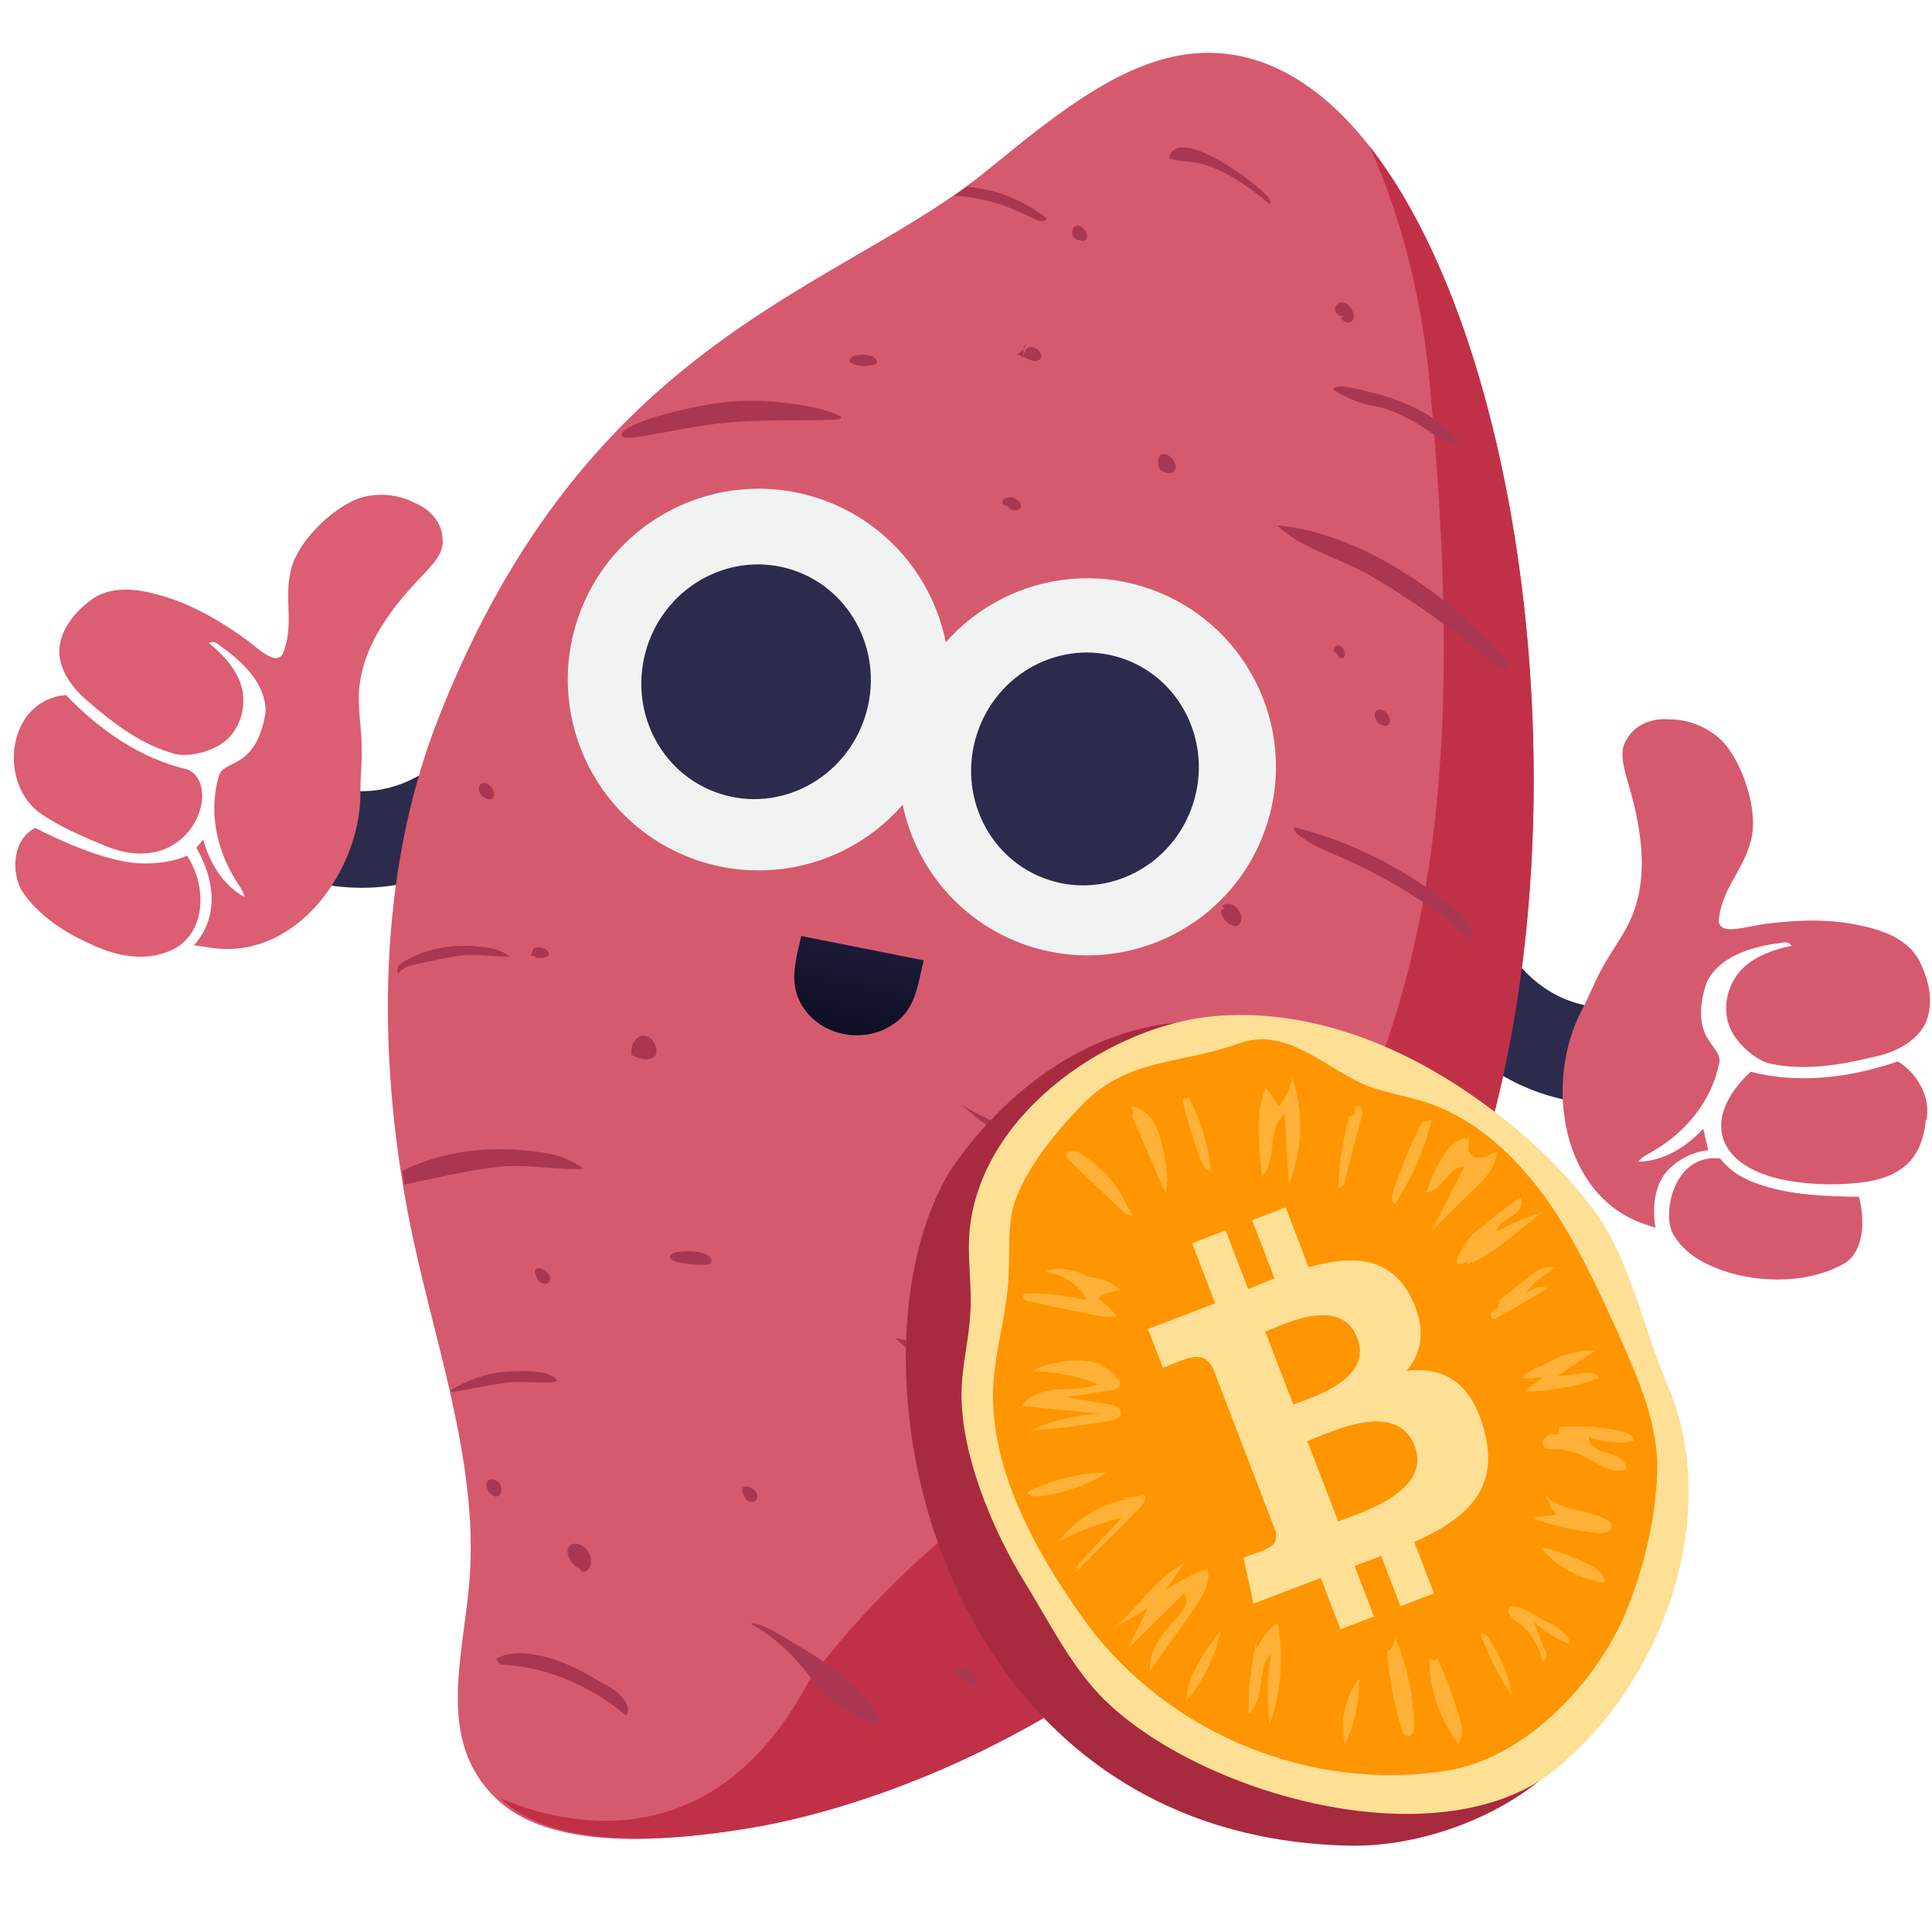 <svg width="140" height="140" viewBox="0 0 140 140" fill="none" xmlns="http://www.w3.org/2000/svg">
<g clip-path="url(#clip0_358_1265)">
<path fill-rule="evenodd" clip-rule="evenodd" d="M21.153 56.166C20.637 55.983 19.979 55.752 19.347 55.606L17.765 62.425C17.955 62.469 18.253 62.565 18.817 62.765C18.89 62.79 18.967 62.818 19.047 62.846C19.52 63.014 20.108 63.224 20.737 63.42C22.23 63.888 24.157 64.355 26.376 64.332C31.059 64.284 36.109 62.079 41.068 55.778L35.566 51.449C31.645 56.433 28.458 57.311 26.304 57.333C25.104 57.345 23.96 57.094 22.828 56.74C22.338 56.587 21.889 56.427 21.414 56.258C21.328 56.228 21.241 56.197 21.153 56.166Z" fill="#2B2B4C"/>
<path d="M30.1 36.465C28.806 35.776 27.229 35.659 25.858 36.163C23.937 36.947 21.605 39.25 21.103 41.211C20.842 42.217 20.872 43.137 20.901 44.04C20.937 45.15 20.972 46.236 20.465 47.426C20.018 48.064 19.216 47.43 18.307 46.711C18.026 46.489 17.735 46.258 17.44 46.055C15.544 44.754 13.602 43.64 11.302 43.056C9.756 42.636 7.966 42.467 6.599 43.467C5.639 44.205 4.603 45.249 4.341 46.699C4.052 48.291 5.213 49.865 6.317 50.77C8.252 52.443 10.206 53.953 12.697 54.638C13.731 54.88 15.33 54.457 16.229 53.772C17.484 52.804 17.93 51.017 17.44 49.543C17.007 48.35 16.125 47.382 15.142 46.608C15.428 46.392 15.686 46.594 15.934 46.788L15.935 46.789C16.035 46.868 16.134 46.945 16.232 46.993C17.704 48.093 19.29 49.618 19.244 51.615C19.032 52.988 18.505 54.503 17.2 55.174C17.066 55.263 16.913 55.338 16.758 55.413C16.348 55.613 15.931 55.817 15.841 56.296C15.114 58.833 15.703 61.594 17.085 63.783C17.146 63.891 17.215 63.995 17.284 64.1C17.467 64.378 17.651 64.657 17.705 64.996C16.134 64.13 15.191 62.523 14.729 60.844C14.558 61.038 14.392 61.234 14.225 61.43C15.621 63.844 15.841 66.5 14.055 68.5C14.219 68.524 14.832 68.607 14.996 68.633C15.083 68.647 15.171 68.662 15.259 68.675C21.445 69.642 26.203 63.041 26.12 57.289C26.114 56.803 26.141 56.316 26.168 55.827C26.2 55.235 26.233 54.64 26.207 54.044C26.2 53.501 26.152 52.959 26.104 52.415L26.104 52.411C26.041 51.704 25.978 50.995 26.005 50.281C26.166 46.771 28.505 43.852 30.866 41.437C30.906 41.392 30.947 41.346 30.988 41.299C31.533 40.685 32.155 39.984 32.074 39.104C32.06 37.892 31.169 36.901 30.1 36.465Z" fill="#DB5E73"/>
<path fill-rule="evenodd" clip-rule="evenodd" d="M4.782 50.365C7.195 52.894 10.189 54.978 13.618 55.765C16.229 57 13.749 63.783 7.683 61.315C6.072 60.659 4.27 59.898 2.843 58.876C1.191 57.632 0.665 55.327 1.203 53.427C1.656 51.83 2.861 50.519 4.782 50.365Z" fill="#DB5E73"/>
<path fill-rule="evenodd" clip-rule="evenodd" d="M9.402 62.491C7.066 62.13 4.639 61.045 2.555 60C0.924 60.791 0.797 63.156 1.555 64.5C2.616 66.197 4.592 67.524 6.387 68.327C8.136 69.19 10.186 69.707 12.055 69C14.996 68 15.059 64.249 13.549 62.002C12.555 62.5 10.665 62.694 9.402 62.491Z" fill="#DB5E73"/>
<path d="M71.555 12.328C77.055 7.828 82.056 3.828 87.556 3.828C106.056 3.828 116.435 48.221 108.378 80.283C98.993 117.633 68.41 130.098 54.417 132.454C44.639 134.1 38.862 133.141 35.936 130.318C31.599 126.134 33.545 120.262 34.015 114.593C34.742 105.807 31.233 96.62 29.595 88.099C27.312 76.229 27.382 63.268 31.734 52.138C42.608 24.328 60.88 21.062 71.555 12.328Z" fill="#D65A6E"/>
<path fill-rule="evenodd" clip-rule="evenodd" d="M117.1 72.998C117.099 72.998 117.097 72.998 117.692 76.447C118.288 79.896 118.286 79.897 118.284 79.897L118.28 79.898L118.271 79.899L118.252 79.902L118.206 79.91C118.171 79.915 118.129 79.921 118.08 79.928C117.983 79.941 117.858 79.956 117.708 79.97C117.407 79.998 117.003 80.024 116.515 80.023C115.543 80.023 114.212 79.922 112.699 79.526C109.606 78.716 105.896 76.699 103.084 72.176L109.028 68.48C110.78 71.297 112.889 72.34 114.472 72.754C115.298 72.971 116.02 73.023 116.517 73.023C116.763 73.023 116.947 73.011 117.051 73.001C117.103 72.996 117.134 72.992 117.143 72.991C117.147 72.99 117.146 72.99 117.138 72.992L117.122 72.994L117.111 72.996L117.104 72.997L117.1 72.998Z" fill="#2B2B4C"/>
<path d="M58.587 121.86C51.979 134.321 41.668 132.65 36.208 130.279C39.108 133.083 44.817 134.047 54.459 132.446C68.471 130.073 99.002 117.595 108.378 80.282C114.52 55.839 109.947 24.229 99.23 10.586C101.753 16.112 103.084 22.371 103.556 27.328C106.557 58.828 105.314 89.802 71.852 108.756C65.852 113.011 60.974 118.533 58.587 121.86Z" fill="#C03148"/>
<path fill-rule="evenodd" clip-rule="evenodd" d="M91.965 14.766C92.148 14.762 92.004 14.329 91.749 14.117C90.46 12.792 85.203 9.064 84.717 11.47C85.152 11.614 85.581 11.66 86.011 11.706C86.44 11.752 86.87 11.797 87.304 11.941C88.853 12.389 90.624 13.617 91.965 14.766ZM75.847 15.824C75.743 16.175 75.246 16.011 74.808 15.802C72.883 14.817 70.979 14.258 69.146 14.19C69.465 13.968 69.778 13.744 70.087 13.517C70.326 13.55 70.543 13.585 70.73 13.618C72.389 13.846 74.192 14.507 75.847 15.824ZM32.72 100.866C32.989 100.858 33.596 100.741 34.307 100.603C35.299 100.411 36.493 100.18 37.25 100.154C37.719 100.137 38.232 100.15 38.703 100.163C39.606 100.186 40.356 100.205 40.356 100.005C39.983 99.4 38.451 99.264 36.701 99.396C35.145 99.513 33.796 100.057 32.839 100.631C32.777 100.664 32.726 100.693 32.687 100.718C32.698 100.768 32.709 100.817 32.72 100.866ZM29.3 85.848C29.585 85.771 29.875 85.708 30.158 85.652C30.641 85.555 31.121 85.453 31.601 85.351C33.039 85.046 34.478 84.741 36.015 84.564C37.176 84.431 38.4 84.52 39.608 84.609H39.608H39.608H39.608H39.608H39.608H39.608H39.608H39.608H39.608H39.609H39.609H39.609H39.609H39.609H39.609H39.609H39.609H39.609H39.609H39.609H39.61H39.61H39.61H39.61H39.61H39.61H39.61H39.61H39.61H39.611H39.611H39.611C40.534 84.676 41.447 84.743 42.315 84.708C41.129 83.802 39.758 83.52 38.614 83.427C35.14 82.984 31.884 83.504 29.141 84.849C29.192 85.183 29.245 85.516 29.3 85.848ZM103.383 31.129C102.236 30.375 100.997 29.724 99.791 29.468C98.762 29.329 97.574 28.862 96.555 28.211C96.816 27.924 97.307 27.999 97.773 28.071L97.773 28.071L97.773 28.071L97.773 28.071L97.773 28.071L97.773 28.071C97.839 28.081 97.904 28.091 97.969 28.1L98.113 28.133C99.399 28.431 100.797 28.755 102.084 29.349C103.55 29.984 104.896 30.909 105.815 32.145C105.216 32.383 104.434 31.847 103.7 31.345C103.593 31.271 103.487 31.199 103.383 31.129ZM109.325 48.416C109.345 48.807 108.69 48.494 108.309 48.176C105.444 45.694 102.414 43.54 99.404 41.777C98.618 41.299 97.691 40.898 96.748 40.49C95.209 39.825 93.628 39.142 92.555 38.072C98.052 38.547 104.365 42.459 109.011 47.641C109.207 47.898 109.402 48.154 109.325 48.416ZM97.561 62.296C97.376 62.215 97.191 62.136 97.005 62.057C96.076 61.662 95.147 61.267 94.335 60.688C94.025 60.49 93.749 60.239 93.729 59.928C97.317 60.798 100.998 62.547 104.119 64.834L104.198 64.892C104.98 65.468 106.654 66.701 106.669 67.503C106.699 68.45 105.547 67.359 104.794 66.647L104.794 66.647L104.793 66.646C104.64 66.501 104.504 66.372 104.397 66.279C102.328 64.737 99.935 63.361 97.561 62.296ZM73.568 82.952C72.178 82.093 70.841 81.11 69.642 80.021C70.981 80.862 72.418 81.473 73.846 82.079L73.846 82.079C74.978 82.56 76.104 83.038 77.171 83.627C79.623 85.011 82.019 87.189 82.439 89.957C81.489 89.327 80.801 88.553 80.099 87.764C79.591 87.192 79.075 86.612 78.448 86.074C77.376 85.166 76.123 84.442 74.878 83.722C74.438 83.468 73.998 83.214 73.568 82.952ZM29.232 69.699C30.829 68.743 32.807 68.346 34.937 68.618C35.557 68.668 36.299 68.821 36.942 69.312C36.471 69.331 35.976 69.294 35.475 69.258C34.821 69.21 34.157 69.162 33.529 69.234C32.696 69.33 31.916 69.495 31.137 69.66L31.137 69.66C30.877 69.715 30.617 69.77 30.355 69.823C29.774 69.94 29.135 70.1 28.837 70.588C28.667 70.13 28.946 69.852 29.232 69.699ZM60.978 30.276C61.075 29.958 57.139 28.776 52.977 29.1C50.43 29.299 45.349 30.56 45.057 31.44C44.89 31.94 46.241 31.686 48.185 31.322C49.659 31.045 51.473 30.704 53.227 30.579C54.804 30.467 56.553 30.462 57.991 30.457C59.672 30.451 60.926 30.448 60.978 30.276ZM72.125 105.662C72.726 105.476 73.674 106.11 74.314 106.707C76.42 108.495 80.293 112.599 80.369 115.256C80.168 115.019 79.707 114.4 79.099 113.583L79.098 113.582L79.098 113.581C76.963 110.712 73.014 105.407 72.125 105.662ZM60.992 121.425C59.869 120.463 58.673 119.746 57.5 119.043C57.273 118.906 57.046 118.771 56.822 118.634C56.746 118.591 56.67 118.548 56.594 118.504L56.594 118.504C55.843 118.075 55.055 117.624 54.391 117.637C55.711 118.395 56.921 119.373 57.961 120.615C58.219 120.893 58.448 121.194 58.677 121.494L58.678 121.494L58.678 121.494C58.907 121.795 59.136 122.095 59.394 122.373C60.428 123.485 62.899 125.265 63.845 124.679C63.236 123.515 62.078 122.362 60.992 121.425ZM45.324 124.29C42.709 122.029 39.143 120.67 36.281 120.64L35.952 120.222C36.889 119.611 38.35 119.727 39.797 120.135C41.243 120.543 42.602 121.335 43.961 122.128C44.439 122.361 44.842 122.687 45.171 123.104C45.501 123.521 45.681 124.123 45.324 124.29ZM100.005 52.474C100.384 52.728 100.743 52.59 100.723 52.198C100.703 51.806 100.251 51.336 99.951 51.429C99.585 51.437 99.488 51.918 99.815 52.347L100.005 52.474ZM35.807 57.519C35.827 57.911 35.468 58.049 35.089 57.795L34.899 57.669C34.572 57.239 34.669 56.758 35.035 56.751C35.335 56.657 35.786 57.128 35.807 57.519ZM97.16 23.055C97.421 23.398 97.853 23.477 98.022 23.212C98.191 22.947 98.047 22.514 97.851 22.257C97.589 21.913 97.158 21.835 96.982 21.969C96.805 22.104 96.695 22.324 96.767 22.54C96.905 22.842 97.218 23.01 97.394 22.876L97.16 23.055ZM97.468 47.38C97.481 47.641 97.246 47.82 96.991 47.608L96.919 47.391C96.795 47.35 96.729 47.264 96.664 47.178C96.592 46.962 96.826 46.783 97.009 46.779C97.192 46.776 97.454 47.119 97.468 47.38ZM88.711 65.82L88.476 65.999C88.503 66.521 89.02 67.077 89.51 67.111C89.934 67.058 90.149 66.487 89.756 65.973C89.488 65.499 88.808 65.338 88.58 65.648L88.711 65.82ZM88.98 81.137C88.673 81.1 88.228 80.76 88.273 80.454L87.973 80.548C87.888 80.07 87.867 79.678 87.971 79.328C88.134 78.932 88.558 78.88 88.938 79.134C89.441 79.429 89.533 80.037 89.436 80.518C89.391 80.824 89.222 81.089 88.98 81.137ZM66.489 98.395C67.017 98.899 67.68 99.229 68.008 99.203C68.335 99.177 68.089 98.704 67.561 98.2C66.651 97.398 65.66 97.095 64.86 96.94C64.956 97.014 65.04 97.103 65.124 97.192L65.124 97.192C65.208 97.281 65.293 97.37 65.388 97.445L66.489 98.395ZM81.356 100.116C81.166 99.989 80.97 99.732 80.839 99.56L80.636 99.172C80.381 98.959 80.361 98.567 80.602 98.519C80.844 98.471 81.157 98.638 81.354 98.896C81.681 99.325 81.78 100.064 81.356 100.116ZM82.103 109.861C81.686 109.786 81.36 109.259 81.434 108.908C81.358 108.823 81.323 108.662 81.364 108.526C81.481 108.436 81.54 108.391 81.722 108.388C82.029 108.425 82.474 108.765 82.618 109.197C82.763 109.63 82.476 109.985 82.103 109.861ZM69.834 121.744C69.677 121.592 69.52 121.441 69.311 121.329L69.356 121.023C69.656 120.929 70.022 120.922 70.336 121.09C70.715 121.344 70.984 121.818 70.814 122.083C70.638 122.217 70.331 122.179 70.076 121.967C69.991 121.896 69.913 121.82 69.834 121.744ZM73.12 36.803C73.357 37.068 73.841 37.038 73.96 36.768C74.078 36.497 73.742 36.189 73.445 36.059C73.119 35.997 72.733 36.07 72.645 36.273C72.585 36.408 72.695 36.698 72.951 36.649L73.12 36.803ZM90.212 93.772C90.133 93.773 90.097 93.927 90.194 94.055C90.26 94.141 90.338 94.183 90.417 94.225C90.495 94.267 90.573 94.308 90.639 94.394C90.808 94.129 90.912 93.779 90.768 93.346C90.689 92.999 90.179 92.574 89.944 92.753C89.709 92.932 89.912 93.32 90.115 93.708L90.212 93.772ZM53.756 107.995C53.828 108.212 53.901 108.428 54.032 108.6C54.359 109.029 54.959 108.842 54.874 108.365C54.788 107.887 54.036 107.51 53.808 107.82L53.756 107.995ZM39.019 92.797C38.888 92.626 38.816 92.409 38.744 92.193L38.796 92.018C39.024 91.708 39.775 92.085 39.861 92.563C39.947 93.04 39.346 93.227 39.019 92.797ZM51.231 91.655C51.498 91.623 51.677 91.362 51.453 91.106C50.932 90.511 48.913 90.573 48.637 90.903C48.085 91.562 50.468 91.664 51.231 91.655ZM39.736 69.247C39.552 69.44 39.154 69.443 38.842 69.402L38.777 69.285L38.465 69.245C38.564 69.095 38.584 68.934 38.605 68.774C38.782 68.634 39.102 68.621 39.408 68.715C39.713 68.809 39.835 69.096 39.736 69.247ZM63.349 25.91C63.093 25.65 62.018 25.643 61.737 25.874C60.774 26.667 64.438 26.799 63.349 25.91ZM74.068 25.825C73.934 25.767 73.806 25.721 73.689 25.706C73.687 25.708 73.686 25.709 73.686 25.709L73.687 25.708L73.688 25.707L73.689 25.707C73.716 25.685 73.984 25.475 74.17 25.279C74.16 25.382 74.166 25.496 74.172 25.609C74.179 25.734 74.112 25.79 74.068 25.825ZM74.144 25.858L74.136 25.886L74.127 25.915C74.003 25.874 74.018 25.863 74.062 25.83L74.068 25.825L74.098 25.838L74.144 25.858ZM74.144 25.858L74.165 25.783C74.247 25.49 74.315 25.247 74.576 25.166C74.877 25.072 75.38 25.367 75.459 25.714C75.538 26.061 75.12 26.244 74.748 26.121C74.595 26.07 74.44 25.997 74.29 25.927L74.29 25.927C74.241 25.903 74.192 25.88 74.144 25.858ZM74.321 24.953C74.222 25.029 74.183 25.145 74.17 25.279C74.305 25.137 74.396 25.003 74.321 24.953ZM35.779 108.403C36.217 108.612 36.491 107.996 36.222 107.522C35.895 107.093 35.222 107.063 35.249 107.586C35.263 107.847 35.4 108.149 35.59 108.276L35.779 108.403ZM42.439 112.192C43.075 112.854 42.874 113.963 42.184 113.916L42 113.674C41.476 113.5 41.005 112.712 41.152 112.218C41.298 111.725 41.988 111.772 42.439 112.192ZM46.21 76.656C46.706 76.82 47.196 76.854 47.483 76.5C47.711 76.19 47.488 75.41 46.984 75.115C46.922 75.095 46.846 75.085 46.769 75.076C46.692 75.067 46.615 75.057 46.553 75.037C46.012 75.178 45.673 75.708 45.772 76.447L46.21 76.656ZM84.026 33.999C84.412 34.383 85.085 34.413 85.182 33.932C85.279 33.45 84.697 32.809 84.214 32.906C83.914 32.999 83.875 33.435 83.954 33.782L84.026 33.999ZM78.768 17C78.847 17.347 78.553 17.571 78.239 17.403L78.056 17.407C78.024 17.363 77.96 17.31 77.896 17.257C77.832 17.204 77.769 17.151 77.736 17.108C77.598 16.806 77.761 16.41 78.003 16.362C78.303 16.268 78.689 16.653 78.768 17Z" fill="#AA3751"/>
<path d="M58.064 67.828C58.053 67.876 58.041 67.923 58.031 67.969C58.008 68.066 57.985 68.162 57.961 68.26C57.658 69.531 57.338 70.867 57.755 72.092C58.222 73.463 59.457 74.58 61.093 74.921C62.779 75.272 64.444 74.704 65.468 73.579C66.231 72.74 66.485 71.593 66.734 70.472C66.774 70.287 66.815 70.103 66.858 69.922C66.883 69.815 66.909 69.705 66.936 69.591L58.064 67.828Z" fill="url(#paint0_linear_358_1265)"/>
<circle cx="54.973" cy="49.245" r="13.827" transform="rotate(17.962 54.973 49.245)" fill="#F1F3F3"/>
<circle cx="78.796" cy="55.565" r="13.661" transform="rotate(17.962 78.796 55.565)" fill="#F1F3F3"/>
<ellipse cx="54.788" cy="49.403" rx="8.293" ry="8.524" transform="rotate(17.962 54.788 49.403)" fill="#2B2B4D"/>
<ellipse cx="78.621" cy="55.721" rx="8.228" ry="8.457" transform="rotate(17.962 78.621 55.721)" fill="#2B2B4D"/>
<path d="M97.5 133.738C104.379 133.979 112.728 130.124 115.327 124.387C125.743 101.397 109.881 78.664 91.491 74.541C90.569 74.356 89.699 74.182 88.758 74.093C80.44 73.322 73.369 78.231 68.892 84.777C60.645 98.132 67.347 132.889 97.5 133.738Z" fill="#A82A3E"/>
<path d="M114.186 126.885C113.511 127.512 112.836 128.139 112.083 128.703C103.286 134.846 86.247 129.69 79.672 122.808C77.432 120.401 76.06 117.6 74.311 114.743C71.933 110.942 69.459 105.069 69.688 100.488C69.77 98.687 70.215 96.978 70.308 95.25C70.472 93.064 70.013 90.9 70.314 88.692C71.447 80.319 80.736 74.249 88.042 73.63C94.45 73.076 100.869 75.427 106.302 79.124C109.713 81.423 113.005 84.336 115.533 87.742C118.061 91.147 119.1 96.275 120.817 100.329C124.742 109.403 120.74 120.72 114.186 126.885Z" fill="#FDDF96"/>
<path d="M104.792 128.319C95.034 129.843 84.865 125.723 78.883 117.825C75.201 112.75 71.189 105.919 72.082 99.225C72.368 96.921 73.007 94.636 73.089 92.364C73.191 90.69 72.997 88.913 73.461 87.334C74.25 84.649 76.927 81.519 78.755 79.727C81.817 76.838 85.268 77.053 89 75.867C89.535 75.709 90.059 75.476 90.673 75.38C93.663 74.838 96.372 77.579 99.045 78.668C100.45 79.202 101.948 79.42 103.342 79.881C106.788 81 109.69 83.635 111.965 86.746C114.172 89.866 115.809 93.377 117.377 96.899C118.732 99.927 120.211 103.312 120.087 106.721C119.975 110.204 119.027 114.011 117.638 117.252C115.323 122.345 110.309 127.458 104.792 128.319Z" fill="#FF9500"/>
<path d="M101.084 87.26C100.786 87.088 100.855 86.643 100.944 86.34C101.56 84.579 102.197 82.961 103.034 81.312L103.754 81.13C103.203 83.315 102.298 85.409 101.084 87.26ZM103.333 86.411C103.881 85.096 104.867 82.193 106.547 82.517C106.279 82.992 106.331 83.781 107.028 83.893C107.514 83.964 108.013 83.671 108.446 83.387C108.474 84.47 107.663 85.39 106.886 86.088C105.82 87.12 104.82 88.141 103.753 89.173C104.534 87.605 105.326 86.108 106.107 84.54C104.945 84.499 104.484 86.381 103.333 86.411ZM106.399 91.379C104.647 92.37 106.184 89.963 106.717 89.447C106.95 89.194 110.103 86.686 110.19 86.818C110.465 87.283 110.009 87.86 109.51 88.153C109.078 88.436 108.512 88.739 108.455 89.255C109.453 88.669 110.539 88.214 111.713 87.89C110.059 89.084 108.182 91.036 106.299 91.612C106.232 91.622 106.399 91.379 106.399 91.379ZM86.515 116.575C85.458 118.113 84.39 119.58 83.333 121.117C83.173 119.62 84.262 118.295 85.318 117.192C85.785 116.687 86.219 115.968 85.801 115.452C84.446 116.818 83.079 118.112 81.724 119.478C82.182 118.466 82.717 117.515 83.175 116.504C82.309 117.07 81.367 117.576 80.502 118.142C82.444 116.615 83.548 114.491 85.81 113.277C85.365 113.924 84.919 114.572 84.474 115.219C85.395 114.572 86.404 114.056 87.501 113.672C87.784 114.643 87.127 115.685 86.515 116.575ZM91.123 123.193C90.978 123.578 90.766 123.972 90.466 124.235C90.473 122.495 90.613 120.735 91.03 119.005L91.039 119.511C91.396 118.732 91.907 118.074 92.584 117.609C93.028 120.078 92.862 122.567 92.001 124.944C91.809 123.234 91.827 121.565 92.11 119.855C91.277 120.634 91.504 122.121 91.123 123.193ZM88.456 118.164C88.061 120.036 87.179 121.837 85.968 123.253C86.02 121.361 87.266 119.722 88.4 118.245L88.456 118.164ZM111.885 99.748C111.364 99.899 110.822 99.909 110.336 99.838C110.68 99.424 111.179 99.13 111.7 98.979L111.456 99.161C112.687 98.321 114.105 97.816 115.609 97.877C114.678 98.454 113.757 99.101 112.836 99.748C113.567 99.637 114.231 99.536 114.972 99.496C115.304 99.445 115.791 99.516 115.845 99.87C114.105 100.497 112.323 100.84 110.486 100.83C110.908 100.476 111.396 100.112 111.885 99.748ZM114.803 105.535C114.141 105.201 113.301 105.039 112.549 105.009C112.35 105.039 112.073 105.009 111.919 104.887C111.676 104.634 111.822 104.25 112.066 104.068C112.31 103.886 112.653 103.906 112.996 103.926L112.987 103.42C114.525 103.259 116.173 103.371 117.731 103.786C118.085 103.877 118.46 104.11 118.37 104.413C117.318 104.646 116.146 104.534 115.13 104.109C115.094 104.767 115.834 105.161 116.464 105.283C117.105 105.475 117.823 105.728 117.864 106.447C116.778 106.902 115.764 106.042 114.803 105.535ZM112.104 108.337L112.235 108.752C112.235 108.752 112.168 108.762 112.157 108.691C112.003 108.57 111.971 108.357 112.104 108.337ZM110.924 109.966C111.522 109.875 112.197 109.845 112.795 109.754C112.629 109.561 112.541 109.43 112.376 109.238L112.213 108.61C113.437 109.511 115.119 109.4 116.455 110.139C116.598 110.19 116.753 110.311 116.785 110.524C116.916 110.939 116.263 111.11 115.853 111.1C114.195 110.918 112.515 110.593 110.924 109.966ZM111.832 112.364L111.723 112.09C112.927 112.415 114.153 112.88 115.257 113.437C115.776 113.72 116.306 114.075 116.259 114.661C114.6 114.479 112.978 113.639 111.832 112.364ZM80.384 106.639C78.831 107.599 77.025 108.236 75.221 108.438C74.955 108.479 74.535 108.398 74.426 108.124C76.133 107.285 77.96 106.79 79.852 106.72L80.384 106.639ZM100.929 119.311C100.963 119.088 101.008 118.937 101.109 118.704C101.952 120.677 102.419 122.852 102.476 125.018C102.464 125.382 102.329 125.837 101.986 125.817C101.776 125.776 101.6 125.513 101.568 125.301C101.022 123.5 100.676 121.668 100.518 119.736L100.929 119.311ZM103.58 120.212L104.011 120.364C104.001 120.293 104.001 120.293 104.056 120.212C104.189 120.192 104.277 120.324 104.298 120.465C104.824 121.69 105.284 122.924 105.677 124.169C105.918 124.857 106.124 125.767 105.668 126.344C104.315 124.593 103.571 122.387 103.58 120.212ZM98.474 121.931C98.501 123.448 98.129 125.026 97.459 126.433C97.068 124.753 97.474 122.952 98.497 121.637L98.474 121.931ZM81.669 87.386L82.109 88.044C81.854 88.155 81.556 87.983 81.391 87.791C80.124 86.607 78.856 85.423 77.579 84.168C77.424 84.046 77.259 83.854 77.293 83.632C77.372 83.257 77.859 83.328 78.156 83.5C79.724 84.421 80.946 85.757 81.669 87.386ZM84.362 83.644C84.502 84.564 84.719 85.546 84.45 86.456C83.628 84.625 82.872 82.783 82.05 80.952C82.061 81.023 82.061 81.023 82.005 81.104L82.118 80.507C82.03 80.375 82.009 80.234 81.931 80.173C82.684 80.204 83.312 80.76 83.696 81.499C84.059 82.096 84.177 82.875 84.362 83.644ZM86.906 83.837C86.424 82.461 86.01 81.075 85.662 79.678L86.116 79.537C86.105 79.466 86.017 79.334 86.006 79.263C86.95 81.004 87.584 82.936 87.742 84.869C87.322 84.788 87.037 84.251 86.906 83.837ZM93.644 78.102C94.497 80.581 94.385 83.424 93.391 85.821C93.265 84.102 93.206 82.371 93.091 80.722C91.804 81.643 92.579 84.061 91.468 85.244C91.244 83.322 90.901 80.621 91.716 78.83C91.793 78.891 92.739 80.196 92.673 80.206C93.185 79.549 93.486 78.851 93.644 78.102ZM96.963 86.075C97.037 84.325 97.32 82.615 97.748 80.956L98.191 80.744C98.169 80.602 98.203 80.38 98.182 80.238C98.36 80.066 98.647 80.168 98.679 80.38C98.778 80.582 98.677 80.815 98.643 81.037C98.25 82.474 97.857 83.911 97.53 85.337C97.451 85.711 97.306 86.096 96.963 86.075ZM75.598 92.15C76.629 91.776 77.878 91.948 78.849 92.525C79.668 92.546 80.54 92.92 81.168 93.477C80.637 93.558 80.05 93.719 79.562 94.083C80.091 94.438 80.565 94.873 80.917 95.399C80.452 95.469 79.966 95.399 79.479 95.328C77.799 95.003 76.185 94.669 74.494 94.274C74.218 94.244 73.888 93.859 74.076 93.758C75.625 93.667 77.218 93.86 78.765 94.204C78.106 93 76.903 92.241 75.598 92.15ZM79.686 98.919C80.26 99.122 80.723 99.486 81.075 100.012C81.152 100.073 81.174 100.215 81.184 100.285C81.161 100.579 80.84 100.7 80.574 100.741C79.511 100.902 78.449 101.064 77.32 101.235C78.37 101.438 79.42 101.641 80.459 101.772C80.813 101.864 81.244 102.016 81.231 102.38C81.218 102.744 80.831 102.875 80.499 102.926C78.583 103.29 76.647 103.512 74.699 103.663C76.284 102.915 78.056 102.5 79.815 102.45C77.88 102.237 75.955 102.095 74.02 101.882C74.577 101.073 75.684 100.759 76.625 100.689C77.632 100.608 78.66 100.669 79.558 100.315C78.034 99.678 76.354 99.353 74.728 99.383C76.302 98.564 78.172 98.352 79.951 98.879C79.874 98.818 79.741 98.838 79.686 98.919ZM78.199 113.275C79.254 112.173 80.243 111.08 81.299 109.978C79.727 110.362 78.186 110.958 76.734 111.686C77.98 110.048 79.788 108.976 81.769 108.602C81.636 108.622 81.493 108.571 81.349 108.521L82.157 108.47C82.423 108.43 82.688 108.39 82.954 108.349C83.074 108.693 82.796 109.098 82.496 109.361C81.03 110.888 79.486 112.355 78.019 113.882C77.887 113.902 78.032 113.518 78.199 113.275ZM108.054 95.113C108.166 94.951 108.354 94.85 108.542 94.749L108.666 94.223C109.266 93.697 109.876 93.242 110.542 92.706C111.142 92.18 111.941 91.624 112.725 91.867C111.915 92.352 111.127 92.979 110.494 93.728C110.993 93.434 111.558 93.131 112.133 93.334C110.957 94.092 109.77 94.78 108.517 95.477C108.451 95.487 108.395 95.568 108.329 95.578C108.063 95.619 107.954 95.346 108.054 95.113ZM109.897 117.513C109.213 117.037 108.973 116.349 109.869 116.43C110.411 116.42 111.491 117.27 111.999 117.483C112.794 117.797 113.622 118.323 113.818 119.163C112.812 118.808 111.908 118.221 111.114 117.473C111.432 118.221 111.672 118.909 111.99 119.658C112.078 119.79 112.1 119.931 112.055 120.083C112.01 120.235 111.899 120.397 111.755 120.346C111.506 119.152 110.879 118.16 109.897 117.513ZM107.372 118.331L107.736 118.493C108.616 119.809 109.317 121.296 109.554 122.854C108.686 121.61 108.005 120.264 107.447 118.827C107.359 118.696 107.26 118.493 107.372 118.331Z" fill="#FFB237"/>
<path d="M101.936 99.331C103.024 98.023 103.377 96.306 102.292 94.095C100.82 91.064 98.061 90.919 94.829 91.826L93.161 87.487L90.735 88.42L92.356 92.638C91.726 92.88 91.086 93.146 90.447 93.411L88.812 89.159L86.386 90.091L88.053 94.43C87.172 94.802 86.128 95.187 83.184 96.301L84.269 99.125C86.171 98.352 87.125 97.831 87.871 99.085L92.437 110.965C92.7 112.086 91.861 112.232 90.111 112.866L90.834 116.205C95.258 114.505 95.71 114.351 95.71 114.351L97.138 118.067L99.564 117.134L98.156 113.47C98.824 113.233 99.47 112.984 100.085 112.748L101.487 116.395L103.913 115.463L102.485 111.747C106.458 109.943 108.745 107.78 107.5 103.456C106.493 99.99 104.468 99.049 101.936 99.331ZM91.685 96.492C93.056 95.965 97.163 93.853 98.361 96.97C99.506 99.948 95.088 101.251 93.717 101.778L91.685 96.492ZM96.972 110.249L94.736 104.43C96.374 103.8 101.201 101.372 102.511 104.781C103.775 108.07 98.611 109.619 96.972 110.249Z" fill="#FDDF96"/>
<path d="M120.924 52.128C122.438 52.112 123.94 52.754 124.957 53.868C126.346 55.501 127.389 58.722 126.916 60.758C126.676 61.805 126.212 62.634 125.756 63.449C125.195 64.449 124.646 65.428 124.545 66.761C124.651 67.559 125.687 67.359 126.863 67.132C127.227 67.062 127.604 66.989 127.97 66.942C130.328 66.651 132.639 66.553 135.025 67.113C136.642 67.462 138.364 68.159 139.141 69.726C139.671 70.859 140.124 72.31 139.675 73.763C139.182 75.361 137.37 76.251 135.926 76.556C133.357 77.17 130.847 77.626 128.237 77.068C127.174 76.798 125.909 75.65 125.41 74.594C124.721 73.109 125.161 71.259 126.311 70.141C127.276 69.253 128.545 68.785 129.815 68.543C129.655 68.209 129.322 68.271 129.003 68.331L129.001 68.332C128.872 68.356 128.745 68.38 128.632 68.377C126.759 68.686 124.579 69.33 123.672 71.183C123.213 72.542 122.976 74.182 123.853 75.418C123.934 75.563 124.039 75.705 124.145 75.847C124.425 76.226 124.711 76.611 124.566 77.093C124.025 79.765 122.172 82.017 119.864 83.367C119.756 83.436 119.644 83.499 119.53 83.562C119.231 83.73 118.929 83.899 118.718 84.184C120.571 84.137 122.2 83.112 123.422 81.792C123.486 82.051 123.546 82.31 123.605 82.569C123.665 82.828 123.725 83.087 123.789 83.346C122.583 83.48 121.396 84.106 120.631 85.065C119.835 86.191 119.743 87.635 119.959 88.971C119.797 88.915 119.635 88.861 119.472 88.807L119.469 88.806C119.383 88.778 119.297 88.749 119.211 88.72C113.08 86.665 111.856 78.349 114.668 73.114C114.905 72.672 115.112 72.213 115.32 71.751C115.572 71.193 115.825 70.632 116.132 70.098C116.397 69.603 116.699 69.129 117.001 68.653L117.004 68.649C117.398 68.031 117.792 67.412 118.107 66.744C119.629 63.449 118.872 59.66 117.857 56.322L117.832 56.222L117.811 56.138C117.603 55.315 117.365 54.377 117.858 53.609C118.447 52.504 119.736 52.019 120.924 52.128Z" fill="#D65A6E"/>
<path fill-rule="evenodd" clip-rule="evenodd" d="M139.616 81.107C139.876 79.412 138.935 77.794 137.526 76.914C134.111 78.086 130.374 78.573 126.856 77.663C123.205 81.068 124.297 84.651 129.658 85.574C131.428 85.879 133.461 85.899 135.256 85.64C138.008 85.176 139.294 83.795 139.558 81.15L139.596 81.124L139.616 81.107Z" fill="#D65A6E"/>
<path d="M124.657 83.956C125.424 84.919 126.338 85.444 127.522 85.836C129.835 86.616 132.296 86.691 134.704 86.724C135.191 88.543 135.013 90.666 133.712 91.516C131.192 93.004 127.591 93.019 124.855 92.074C123.15 91.485 121.942 90.645 121.239 89.425C120.417 88.001 121.249 83.555 124.657 83.956Z" fill="#D65A6E"/>
</g>
<defs>
<linearGradient id="paint0_linear_358_1265" x1="64.303" y1="61.327" x2="61.199" y2="75.519" gradientUnits="userSpaceOnUse">
<stop stop-color="#2B2B4C"/>
<stop offset="1" stop-color="#0C0C22"/>
</linearGradient>
<clipPath id="clip0_358_1265">
<rect width="140" height="140" fill="white"/>
</clipPath>
</defs>
</svg>

